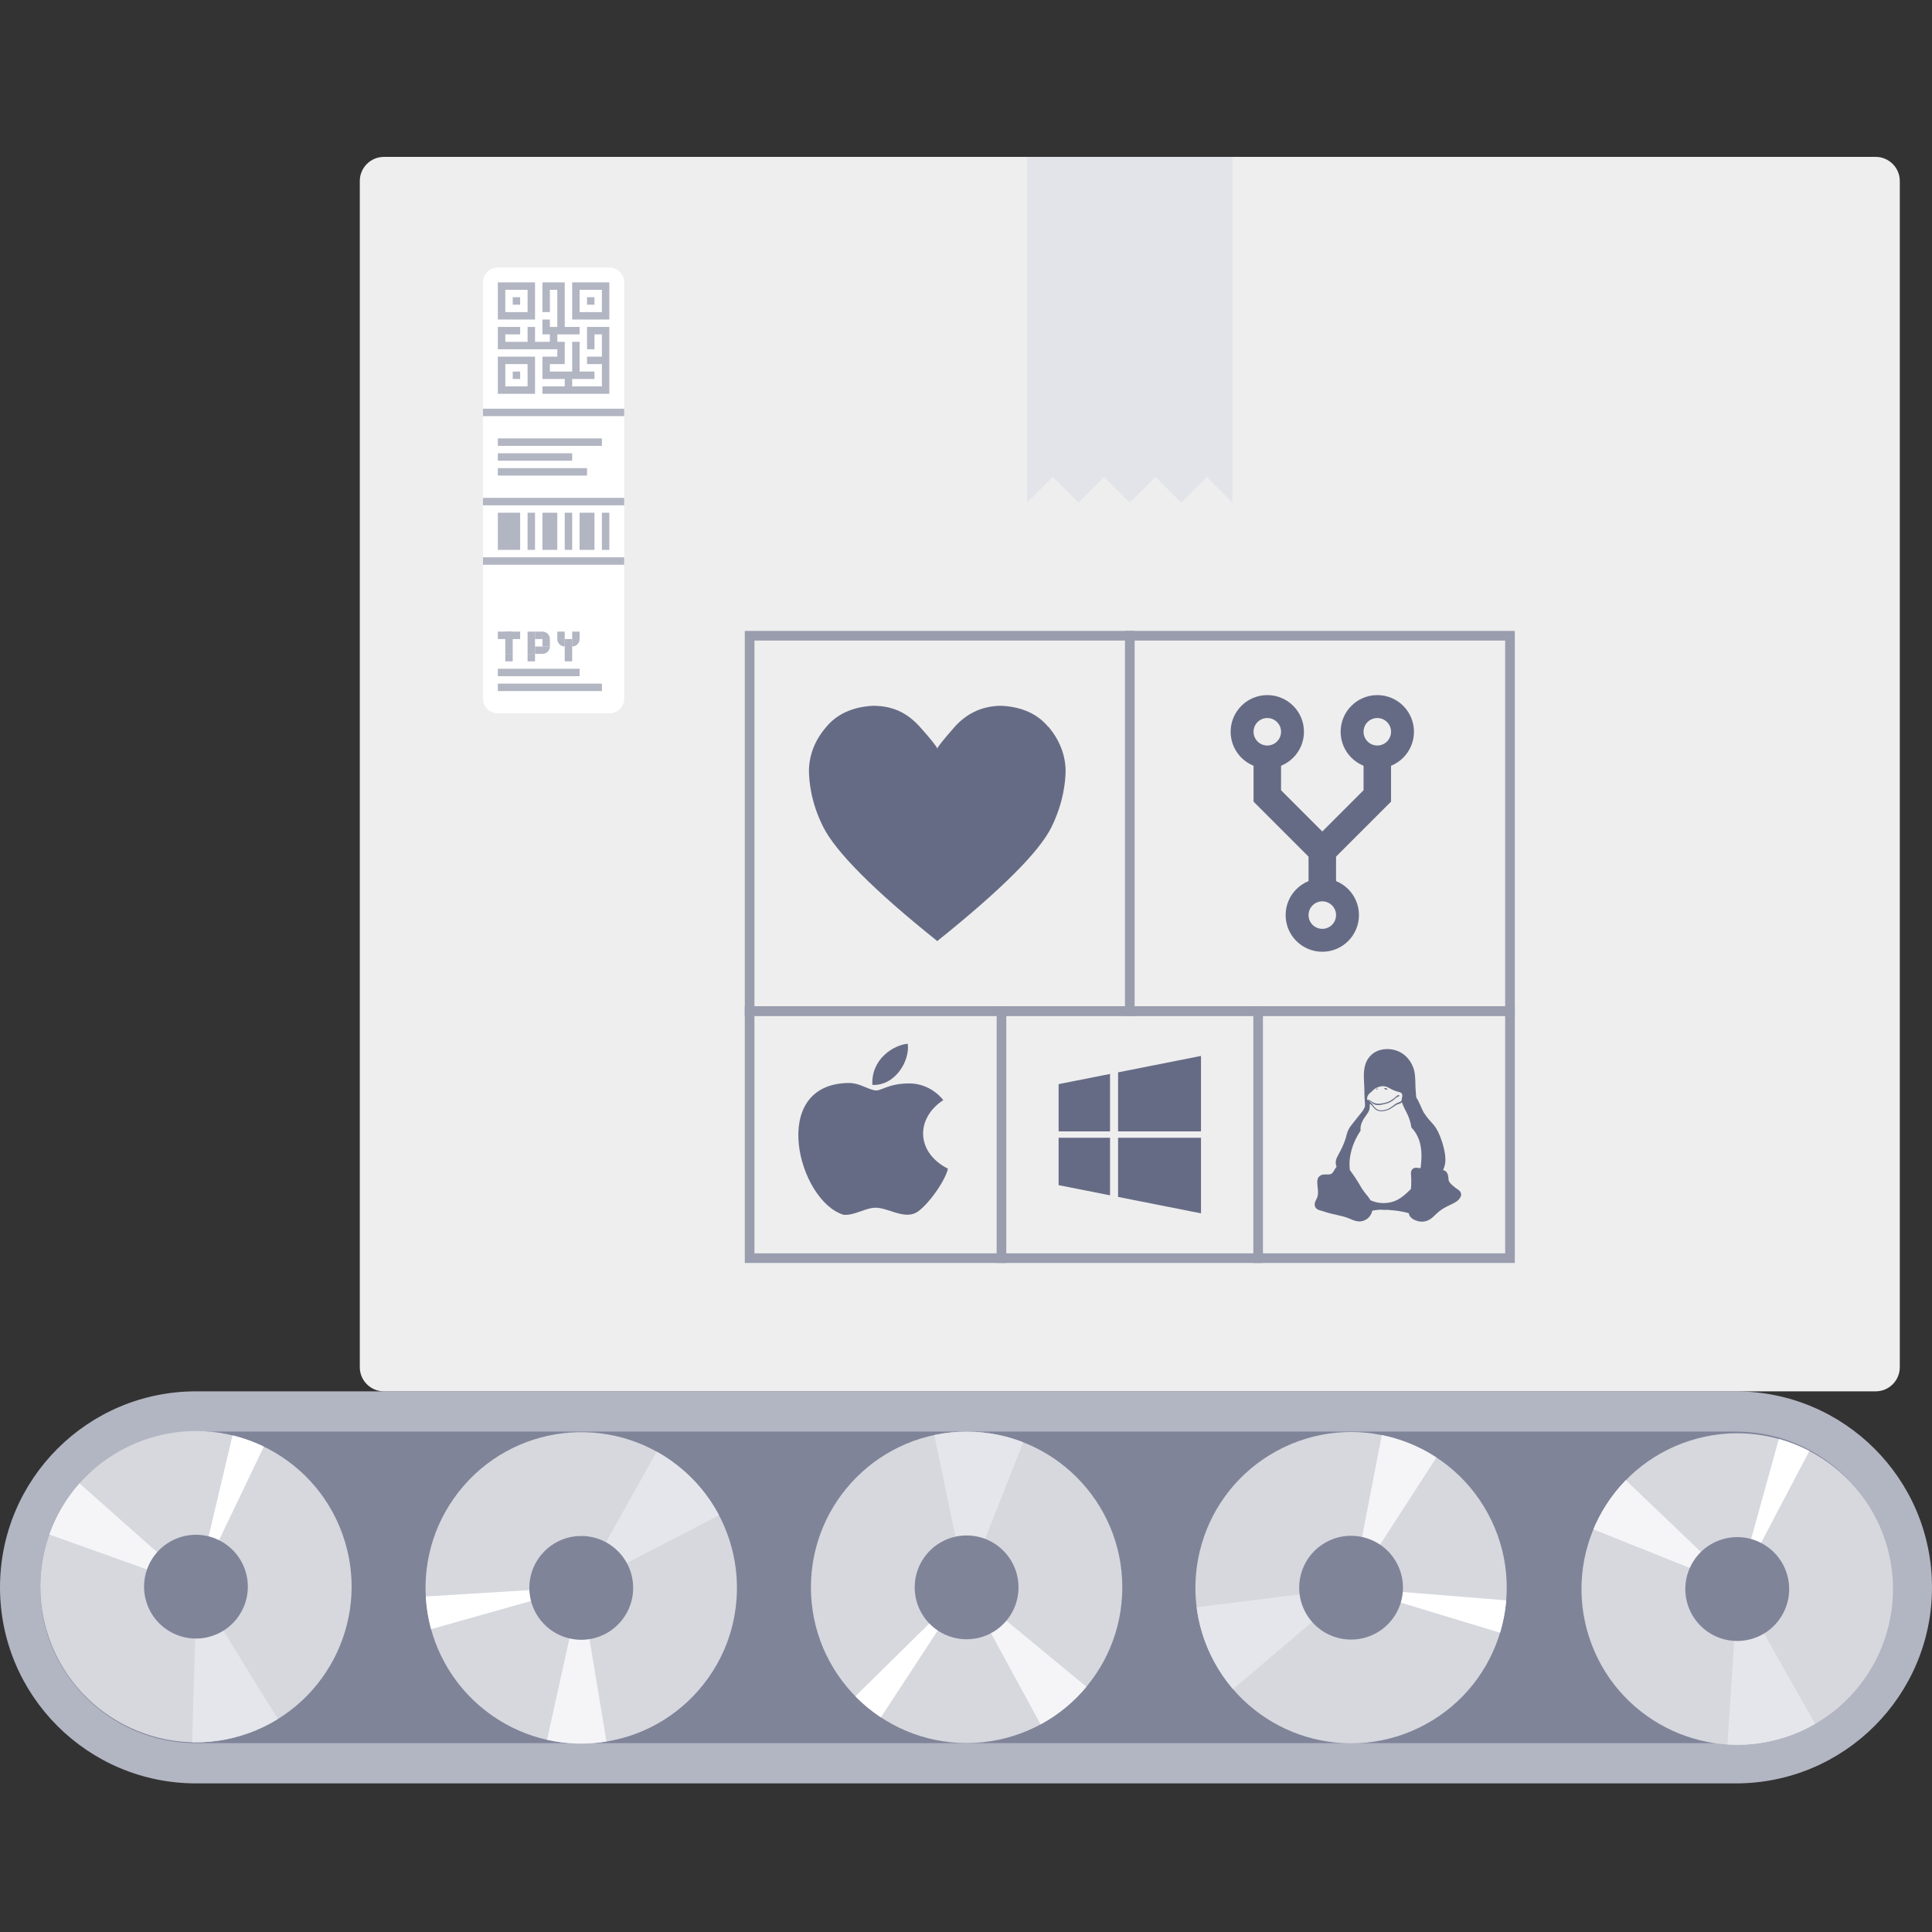 <svg xmlns="http://www.w3.org/2000/svg" xmlns:xlink="http://www.w3.org/1999/xlink" viewBox="0 0 260 260">
  <rect x="0" y="0" width="260" height="260" fill="#333333" stroke="none"/>
  <g>
  	<g>
  		<path fill="#F6F6F6" d="M256.65,212.412L256.65,212.412l-0.009-0.015C256.644,212.402,256.647,212.407,256.65,212.412z"/>
  	</g>
  	<g>
  		<path fill="#808499" d="M26.38,237.292c-13.053,0-23.672-10.619-23.672-23.672s10.619-23.673,23.672-23.673h207.24
  			c13.053,0,23.672,10.62,23.672,23.673s-10.619,23.672-23.672,23.672H26.38z"/>
  		<path fill="#B2B5C2" d="M233.62,192.656c11.559,0,20.964,9.404,20.964,20.964c0,11.559-9.404,20.964-20.964,20.964H26.38
  			c-11.559,0-20.964-9.404-20.964-20.964c0-11.559,9.404-20.964,20.964-20.964H233.62 M233.62,187.24H26.38
  			C11.811,187.24,0,199.05,0,213.62v0C0,228.189,11.811,240,26.38,240h207.24c14.569,0,26.38-11.811,26.38-26.38v0
  			C260,199.05,248.189,187.24,233.62,187.24L233.62,187.24z"/>
  	</g>
  	<path fill="#EEEEEE" d="M252.417,187.24H51.67c-1.795,0-3.25-1.455-3.25-3.25V24.363c0-1.795,1.455-3.25,3.25-3.25h200.746
  		c1.795,0,3.25,1.455,3.25,3.25V183.99C255.667,185.784,254.212,187.24,252.417,187.24z"/>
  	<g>
  		<path fill="#666B85" d="M170.548,93.543c-2.725,0-4.934,2.209-4.934,4.934c0,2.725,2.209,4.934,4.934,4.934
  			s4.934-2.209,4.934-4.934C175.482,95.752,173.273,93.543,170.548,93.543z M170.548,100.328c-1.022,0-1.85-0.828-1.85-1.85
  			c0-1.022,0.829-1.85,1.85-1.85s1.85,0.828,1.85,1.85C172.398,99.499,171.57,100.328,170.548,100.328z"/>
  		<path fill="#666B85" d="M177.949,118.215c-2.725,0-4.934,2.209-4.934,4.934c0,2.725,2.209,4.934,4.934,4.934
  			s4.934-2.209,4.934-4.934C182.884,120.424,180.674,118.215,177.949,118.215z M177.949,125c-1.022,0-1.85-0.828-1.85-1.85
  			c0-1.022,0.828-1.85,1.85-1.85s1.85,0.828,1.85,1.85C179.8,124.171,178.971,125,177.949,125z"/>
  		<path fill="#666B85" d="M185.351,93.543c-2.725,0-4.934,2.209-4.934,4.934c0,2.725,2.209,4.934,4.934,4.934
  			s4.934-2.209,4.934-4.934C190.285,95.752,188.076,93.543,185.351,93.543z M185.351,100.328c-1.022,0-1.85-0.828-1.85-1.85
  			c0-1.022,0.828-1.85,1.85-1.85s1.85,0.828,1.85,1.85C187.201,99.499,186.373,100.328,185.351,100.328z"/>
  		<polyline fill="none" stroke="#666B85" stroke-width="3.701" stroke-miterlimit="10" points="170.548,100.944 170.548,107.112
  			177.949,114.514 		"/>
  		<polyline fill="none" stroke="#666B85" stroke-width="3.701" stroke-miterlimit="10" points="185.351,100.944 185.351,107.112
  			177.949,114.514 		"/>

  			<line fill="none" stroke="#666B85" stroke-width="3.701" stroke-miterlimit="10" x1="177.949" y1="114.514" x2="177.949" y2="120.682"/>
  	</g>
  	<g>
  		<g id="Octicons_84_">
  			<g id="heart_67_">
  				<path id="Shape_84_" fill="#666B85" d="M141.105,97.86c-1.497-1.813-3.598-2.735-6.333-2.878c-2.792,0-4.865,1.209-6.333,2.878
  					c-1.468,1.669-2.245,2.648-2.303,2.878c-0.058-0.23-0.806-1.209-2.303-2.878c-1.497-1.669-3.368-2.878-6.333-2.878
  					c-2.735,0.144-4.865,1.094-6.333,2.878c-1.497,1.756-2.245,3.684-2.303,5.757c0,1.497,0.259,4.375,1.929,7.685
  					c1.669,3.31,6.736,8.463,15.342,15.342c8.578-6.879,13.73-12.003,15.371-15.342c1.641-3.339,1.9-6.246,1.9-7.685
  					c-0.058-2.072-0.806-4.001-2.303-5.814V97.86z"/>
  			</g>
  		</g>
  		<g>
  			<rect x="100.232" y="84.907" fill="none" width="51.812" height="51.812"/>
  		</g>
  	</g>
  	<g>
  		<rect x="152.043" y="84.907" fill="none" width="51.812" height="51.812"/>
  	</g>
  	<g>
  		<path fill="#999DAD" d="M202.56,86.203v49.221H101.527V86.203H202.56 M203.855,84.907H100.232v51.812h103.623V84.907
  			L203.855,84.907z"/>
  	</g>

  		<line fill="none" stroke="#999DAD" stroke-width="1.295" stroke-miterlimit="10" x1="152.043" y1="84.907" x2="152.043" y2="136.719"/>
  	<g>
  		<path fill-rule="evenodd" clip-rule="evenodd" fill="#666B85" d="M113.515,163.477c-6.075-1.831-10.195-17.582,0.671-17.735
  			c1.465-0.015,2.411,0.778,3.541,0.992c0.839,0.153,1.74-0.931,4.625-0.931c1.847,0,3.48,0.87,4.594,2.244
  			c-3.648,2.366-3.8,6.96,0.626,9.234c-0.427,1.831-2.992,5.266-4.335,5.937c-1.648,0.824-3.678-0.626-5.296-0.687
  			C116.491,162.485,115.041,163.614,113.515,163.477L113.515,163.477z"/>
  		<path fill-rule="evenodd" clip-rule="evenodd" fill="#666B85" d="M117.401,146.001c3.052,0.153,5.067-3.22,4.762-5.54
  			C120.256,140.629,117.218,142.521,117.401,146.001z"/>
  	</g>
  	<g>
  		<rect x="100.232" y="135.424" fill="none" width="34.541" height="34.541"/>
  	</g>
  	<g>
  		<g>
  			<polygon fill="#666B85" points="142.463,159.492 149.383,160.861 149.383,153.117 142.463,153.117 			"/>
  			<polygon fill="#666B85" points="142.463,152.254 149.383,152.254 149.383,144.526 142.463,145.896 			"/>
  			<polygon fill="#666B85" points="150.466,152.254 161.624,152.254 161.624,142.102 150.466,144.312 			"/>
  			<polygon fill="#666B85" points="150.466,161.077 161.624,163.287 161.624,153.117 150.466,153.117 			"/>
  		</g>
  	</g>
  	<g>
  		<rect x="134.773" y="135.424" fill="none" width="34.541" height="34.541"/>
  	</g>
  	<g>
  		<rect x="169.314" y="135.424" fill="none" width="34.541" height="34.541"/>
  	</g>
  	<g>
  		<path fill="#999DAD" d="M202.56,136.719v31.95H101.527v-31.95H202.56 M203.855,135.424H100.232v34.541h103.623V135.424
  			L203.855,135.424z"/>
  	</g>

  		<line fill="none" stroke="#999DAD" stroke-width="1.295" stroke-miterlimit="10" x1="134.773" y1="135.424" x2="134.773" y2="169.965"/>

  		<line fill="none" stroke="#999DAD" stroke-width="1.295" stroke-miterlimit="10" x1="169.314" y1="135.424" x2="169.314" y2="169.965"/>
  	<g>
  		<polygon fill="#E3E4E9" points="138.227,21.113 138.227,67.637 141.681,64.183 145.135,67.637 148.589,64.183 152.043,67.637
  			155.497,64.183 158.951,67.637 162.406,64.183 165.859,67.637 165.86,67.637 165.86,21.113 		"/>
  	</g>
  	<g>
  		<g>
  			<defs>
  				<circle id="SVGID_1_" cx="130.082" cy="213.62" r="20.952"/>
  			</defs>
  			<use xlink:href="#SVGID_1_"  overflow="visible" fill="#D6D8DE"/>
  			<clipPath id="SVGID_2_">
  				<use xlink:href="#SVGID_1_"  overflow="visible"/>
  			</clipPath>
  			<polygon clip-path="url(#SVGID_2_)" fill="#E5E6EB" points="139.106,190.521 130,213.616 130,213.616 124.851,188.896 			"/>
  			<polygon clip-path="url(#SVGID_2_)" fill="#FFFFFF" points="130,213.616 116.636,234.035 112.934,230.424 			"/>
  			<polygon clip-path="url(#SVGID_2_)" fill="#F5F5F7" points="130,213.616 147.511,228.077 140.92,233.674 			"/>
  		</g>
  		<circle fill="#808499" cx="130.082" cy="213.62" r="6.984"/>
  	</g>
  	<g>
  		<g>
  			<defs>

  					<ellipse id="SVGID_3_" transform="matrix(0.657 -0.754 0.754 0.657 -134.244 132.327)" cx="78.229" cy="213.62" rx="20.952" ry="20.952"/>
  			</defs>
  			<use xlink:href="#SVGID_3_"  overflow="visible" fill="#D6D8DE"/>
  			<clipPath id="SVGID_4_">
  				<use xlink:href="#SVGID_3_"  overflow="visible"/>
  			</clipPath>
  			<polygon clip-path="url(#SVGID_4_)" fill="#E5E6EB" points="100.204,202.127 78.17,213.564 78.17,213.564 90.521,191.54 			"/>
  			<polygon clip-path="url(#SVGID_4_)" fill="#FFFFFF" points="78.17,213.564 54.682,220.185 54.262,215.031 			"/>
  			<polygon clip-path="url(#SVGID_4_)" fill="#F5F5F7" points="78.17,213.564 81.879,235.968 73.233,235.861 			"/>
  		</g>

  			<ellipse transform="matrix(0.657 -0.754 0.754 0.657 -134.244 132.327)" fill="#808499" cx="78.229" cy="213.62" rx="6.984" ry="6.984"/>
  	</g>
  	<g>
  		<g>
  			<defs>

  					<ellipse id="SVGID_5_" transform="matrix(0.94 -0.34 0.34 0.94 -71.054 21.692)" cx="26.377" cy="213.62" rx="20.952" ry="20.952"/>
  			</defs>
  			<use xlink:href="#SVGID_5_"  overflow="visible" fill="#D6D8DE"/>
  			<clipPath id="SVGID_6_">
  				<use xlink:href="#SVGID_5_"  overflow="visible"/>
  			</clipPath>
  			<polygon clip-path="url(#SVGID_6_)" fill="#E5E6EB" points="25.742,238.411 26.454,213.595 26.454,213.595 39.701,235.093 			"/>
  			<polygon clip-path="url(#SVGID_6_)" fill="#FFFFFF" points="26.454,213.595 32.081,189.849 36.789,191.987 			"/>
  			<polygon clip-path="url(#SVGID_6_)" fill="#F5F5F7" points="26.454,213.595 5.071,205.95 9.365,198.445 			"/>
  		</g>
  		<g>

  				<ellipse transform="matrix(0.94 -0.34 0.34 0.94 -71.054 21.692)" fill="#808499" cx="26.377" cy="213.62" rx="6.984" ry="6.984"/>
  		</g>
  	</g>
  	<g>
  		<g>
  			<defs>

  					<ellipse id="SVGID_7_" transform="matrix(0.878 -0.478 0.478 0.878 -80.026 113.069)" cx="181.934" cy="213.62" rx="20.952" ry="20.952"/>
  			</defs>
  			<use xlink:href="#SVGID_7_"  overflow="visible" fill="#D6D8DE"/>
  			<clipPath id="SVGID_8_">
  				<use xlink:href="#SVGID_7_"  overflow="visible"/>
  			</clipPath>
  			<polygon clip-path="url(#SVGID_8_)" fill="#E5E6EB" points="157.333,216.745 181.97,213.693 181.97,213.693 162.725,230.041
  				"/>
  			<polygon clip-path="url(#SVGID_8_)" fill="#FFFFFF" points="181.97,213.693 206.294,215.661 204.894,220.639 			"/>
  			<polygon clip-path="url(#SVGID_8_)" fill="#F5F5F7" points="181.97,213.693 186.291,191.398 194.359,194.508 			"/>
  		</g>

  			<ellipse transform="matrix(0.878 -0.478 0.478 0.878 -80.026 113.069)" fill="#808499" cx="181.934" cy="213.62" rx="6.984" ry="6.984"/>
  	</g>
  	<g>
  		<g>
  			<defs>

  					<ellipse id="SVGID_9_" transform="matrix(0.953 -0.304 0.304 0.953 -53.948 81.338)" cx="233.786" cy="213.62" rx="20.952" ry="20.952"/>
  			</defs>
  			<use xlink:href="#SVGID_9_"  overflow="visible" fill="#D6D8DE"/>
  			<clipPath id="SVGID_10_">
  				<use xlink:href="#SVGID_9_"  overflow="visible"/>
  			</clipPath>
  			<polygon clip-path="url(#SVGID_10_)" fill="#E5E6EB" points="232.224,238.37 233.865,213.598 233.865,213.598 246.297,235.577
  							"/>
  			<polygon clip-path="url(#SVGID_10_)" fill="#FFFFFF" points="233.865,213.598 240.377,190.08 245.002,192.392 			"/>
  			<polygon clip-path="url(#SVGID_10_)" fill="#F5F5F7" points="233.865,213.598 212.783,205.157 217.356,197.819 			"/>
  		</g>

  			<ellipse transform="matrix(0.953 -0.304 0.304 0.953 -53.948 81.338)" fill="#808499" cx="233.786" cy="213.62" rx="6.984" ry="6.984"/>
  	</g>
  	<g>
  		<g>
  			<path fill="#666B85" d="M196.542,160.421c-0.055-0.095-0.133-0.182-0.238-0.264c-0.054-0.043-0.112-0.081-0.169-0.12
  				l-0.077-0.052c-0.163-0.109-0.313-0.234-0.464-0.36c-0.159-0.131-0.299-0.251-0.418-0.389c-0.126-0.151-0.204-0.302-0.234-0.449
  				c-0.014-0.071-0.017-0.144-0.02-0.217l-0.008-0.128c-0.014-0.169-0.05-0.324-0.104-0.458c-0.048-0.124-0.111-0.225-0.188-0.302
  				c-0.097-0.098-0.224-0.17-0.401-0.225c-0.009-0.003-0.018-0.002-0.028-0.005c0.129-0.236,0.218-0.496,0.268-0.761
  				c0.1-0.53,0.054-1.078-0.039-1.61c-0.126-0.725-0.339-1.434-0.609-2.118c-0.199-0.504-0.432-0.999-0.757-1.432
  				c-0.318-0.424-0.719-0.78-1.031-1.209c-0.151-0.207-0.29-0.424-0.443-0.629c-0.08-0.164-0.16-0.327-0.236-0.492
  				c-0.206-0.448-0.393-0.907-0.636-1.335c-0.035-0.061-0.081-0.114-0.118-0.174c-0.031-0.418-0.076-0.835-0.097-1.254
  				c-0.042-0.823,0.009-1.662-0.207-2.458c-0.105-0.388-0.273-0.758-0.489-1.097c-0.253-0.397-0.574-0.753-0.955-1.029
  				c-0.608-0.441-1.362-0.668-2.113-0.676c-0.554-0.006-1.115,0.106-1.603,0.369c-0.518,0.279-0.943,0.726-1.205,1.254
  				c-0.262,0.527-0.36,1.122-0.38,1.711c-0.019,0.578,0.034,1.155,0.055,1.733c0.022,0.601,0.01,1.203,0.06,1.802
  				c0.016,0.193,0.039,0.386,0.038,0.58c0,0.095-0.006,0.19-0.007,0.285c-0.003,0.009-0.005,0.018-0.008,0.026
  				c-0.075,0.187-0.17,0.364-0.274,0.537c-0.198,0.247-0.395,0.494-0.592,0.741c-0.221,0.277-0.441,0.555-0.664,0.831
  				c-0.273,0.339-0.553,0.68-0.73,1.077c-0.153,0.341-0.225,0.712-0.33,1.07c-0.119,0.408-0.28,0.802-0.461,1.185
  				c-0.167,0.354-0.352,0.701-0.536,1.046c-0.134,0.252-0.271,0.509-0.318,0.79c-0.037,0.222-0.015,0.452,0.041,0.67
  				c0.014,0.053,0.044,0.101,0.061,0.153c-0.019,0.02-0.043,0.025-0.062,0.047c-0.094,0.114-0.166,0.237-0.248,0.38
  				c-0.055,0.097-0.109,0.196-0.176,0.287c-0.071,0.095-0.146,0.166-0.224,0.211c-0.08,0.047-0.183,0.073-0.315,0.084
  				c-0.099,0.01-0.201,0.004-0.304,0.002l-0.088-0.003c-0.149,0-0.302-0.001-0.455,0.03c-0.186,0.04-0.345,0.12-0.459,0.23
  				c-0.126,0.122-0.214,0.292-0.253,0.492c-0.034,0.171-0.029,0.344-0.019,0.491c0.011,0.156,0.028,0.309,0.044,0.463
  				c0.019,0.173,0.038,0.348,0.048,0.522c0.018,0.369-0.018,0.654-0.115,0.894c-0.033,0.083-0.073,0.162-0.113,0.241
  				c-0.053,0.103-0.106,0.206-0.146,0.316c-0.045,0.128-0.069,0.244-0.072,0.36c-0.001,0.145,0.033,0.281,0.098,0.39
  				c0.08,0.139,0.216,0.252,0.388,0.328c0.116,0.052,0.239,0.085,0.406,0.128c0.167,0.046,0.332,0.098,0.496,0.152
  				c0.117,0.037,0.235,0.075,0.352,0.11c0.383,0.115,0.778,0.202,1.16,0.287c0.546,0.121,1.111,0.245,1.632,0.452
  				c0.094,0.037,0.188,0.076,0.281,0.116c0.358,0.151,0.727,0.308,1.134,0.324c0.021,0,0.043,0.001,0.065,0.001
  				c0.311,0,0.626-0.087,0.896-0.248c0.288-0.17,0.523-0.42,0.679-0.72c0.077-0.149,0.126-0.31,0.16-0.475
  				c0.32-0.064,0.642-0.12,0.967-0.128c0.073-0.002,0.145-0.01,0.218-0.014c0.255,0.03,0.511,0.042,0.768,0.032
  				c0.039-0.002,0.077-0.012,0.116-0.014c0.055,0.005,0.107,0.021,0.162,0.024c0.425,0.025,0.85,0.066,1.271,0.13
  				c0.37,0.056,0.738,0.129,1.102,0.217c0.101,0.024,0.202,0.049,0.303,0.075c0.03,0.132,0.068,0.268,0.147,0.394
  				c0.143,0.227,0.381,0.414,0.707,0.554c0.309,0.132,0.625,0.201,0.929,0.201c0.097,0,0.194-0.007,0.288-0.021
  				c0.323-0.048,0.647-0.183,0.938-0.391c0.203-0.145,0.381-0.317,0.552-0.485l0.157-0.149c0.275-0.261,0.542-0.474,0.816-0.651
  				c0.322-0.207,0.677-0.38,1.022-0.546c0.131-0.063,0.262-0.127,0.393-0.193c0.28-0.141,0.598-0.313,0.83-0.587
  				c0.106-0.124,0.19-0.264,0.252-0.418c0.003-0.01,0.006-0.019,0.008-0.029C196.655,160.761,196.629,160.575,196.542,160.421z"/>
  		</g>
  		<path fill="#EEEEEE" d="M191.2,156.993c-0.009,0.076-0.022,0.152-0.033,0.229c-0.034-0.005-0.07-0.014-0.104-0.019l-0.185-0.026
  			c-0.109-0.017-0.221-0.032-0.341-0.025c-0.167,0.007-0.314,0.061-0.424,0.157c-0.114,0.099-0.193,0.251-0.22,0.426
  			c-0.019,0.13-0.012,0.254-0.002,0.398c0.047,0.683,0.038,1.292-0.012,1.867c-0.06,0.059-0.117,0.121-0.177,0.18
  			c-0.492,0.476-1.002,0.947-1.606,1.269c-1.119,0.596-2.511,0.602-3.666,0.079c-0.074-0.132-0.156-0.266-0.264-0.41
  			c-0.097-0.129-0.199-0.253-0.302-0.378c-0.105-0.127-0.208-0.253-0.306-0.384c-0.216-0.289-0.403-0.609-0.584-0.919
  			c-0.066-0.111-0.13-0.221-0.197-0.331c-0.288-0.477-0.628-0.982-1.04-1.54c-0.024-0.033-0.05-0.062-0.075-0.094
  			c-0.057-0.474-0.066-0.954-0.02-1.429c0.082-0.836,0.314-1.654,0.653-2.422c0.224-0.507,0.494-0.994,0.806-1.452
  			c-0.03-0.289-0.002-0.584,0.081-0.863c0.137-0.46,0.419-0.861,0.698-1.252c0.161-0.226,0.325-0.457,0.399-0.725
  			c0.069-0.25,0.053-0.514,0.063-0.773c0-0.009,0.003-0.018,0.003-0.027c0.079,0.072,0.174,0.127,0.245,0.207
  			c0.047,0.053,0.091,0.108,0.135,0.162c0.131,0.161,0.268,0.326,0.446,0.444c0.168,0.111,0.377,0.18,0.601,0.199
  			c0.049,0.004,0.098,0.006,0.149,0.006c0.182,0,0.378-0.027,0.583-0.084c0.226-0.06,0.436-0.145,0.622-0.253
  			c0.133-0.075,0.258-0.166,0.381-0.253c0.215-0.153,0.417-0.298,0.656-0.375c0.029-0.01,0.058-0.017,0.088-0.025
  			c0.058-0.016,0.118-0.033,0.176-0.058c0.052-0.021,0.096-0.048,0.133-0.077c0.037-0.028,0.061-0.065,0.083-0.102
  			c0.077,0.162,0.138,0.331,0.207,0.496c0.17,0.404,0.394,0.783,0.577,1.182c0.254,0.552,0.429,1.141,0.517,1.742
  			c0.332,0.343,0.61,0.74,0.818,1.17C191.37,154.159,191.365,155.615,191.2,156.993z M188.716,147.518
  			c-0.014,0.113-0.049,0.223-0.064,0.336c-0.011,0.088-0.011,0.179-0.049,0.259c-0.04,0.083-0.118,0.141-0.201,0.18
  			c-0.083,0.039-0.172,0.062-0.258,0.094c-0.394,0.146-0.693,0.468-1.051,0.689c-0.188,0.116-0.393,0.204-0.605,0.266
  			c-0.229,0.067-0.469,0.106-0.706,0.082c-0.202-0.02-0.401-0.087-0.567-0.204c-0.235-0.165-0.391-0.417-0.568-0.645
  			c-0.131-0.169-0.279-0.33-0.461-0.444c-0.034-0.021-0.069-0.041-0.102-0.065c-0.033-0.024-0.063-0.052-0.083-0.086
  			c-0.01-0.016-0.016-0.035-0.021-0.053c-0.002-0.004-0.005-0.006-0.006-0.01c-0.005-0.014-0.007-0.03-0.007-0.045
  			c0-0.03,0.007-0.06,0.013-0.09c0.016-0.08,0.025-0.161,0.051-0.238c0.033-0.098,0.092-0.185,0.158-0.265
  			c0.114-0.14,0.249-0.263,0.399-0.364c0.246-0.29,0.571-0.512,0.931-0.637c0.323-0.112,0.682-0.145,1.009-0.046
  			c0.147,0.044,0.284,0.114,0.419,0.186c0.131,0.07,0.261,0.144,0.394,0.21c0.268,0.133,0.551,0.237,0.843,0.308
  			c0.095,0.023,0.191,0.042,0.28,0.082c0.065,0.029,0.128,0.07,0.164,0.132c0.006,0.011,0.006,0.024,0.01,0.036
  			c0.003,0.003,0.008,0.004,0.01,0.007c0.035,0.045,0.056,0.1,0.065,0.156C188.724,147.404,188.723,147.461,188.716,147.518z
  			 M186.27,146.504c0.018,0.058,0.11,0.048,0.164,0.076c0.047,0.024,0.085,0.077,0.138,0.079c0.051,0.001,0.13-0.018,0.137-0.068
  			c0.009-0.066-0.088-0.108-0.15-0.132c-0.05-0.02-0.11-0.033-0.166-0.03c-0.033,0.002-0.064,0.009-0.093,0.024
  			C186.283,146.462,186.264,146.485,186.27,146.504z M185.235,146.633c0.01,0.017,0.041,0.039,0.062,0.027
  			c0.032-0.018,0.058-0.08,0.093-0.105c0.023-0.016,0.018-0.076-0.009-0.085c0,0-0.018-0.003-0.027-0.002
  			C185.286,146.478,185.202,146.579,185.235,146.633z M188.324,147.393c-0.002,0-0.004,0-0.006-0.001
  			c-0.071-0.012-0.145-0.018-0.214,0.004c-0.045,0.014-0.085,0.041-0.122,0.071c-0.036,0.03-0.069,0.064-0.103,0.097
  			c-0.1,0.097-0.21,0.182-0.321,0.266c-0.245,0.183-0.502,0.356-0.787,0.468c-0.186,0.073-0.381,0.12-0.577,0.159
  			c-0.247,0.049-0.498,0.087-0.749,0.078c-0.251-0.01-0.505-0.07-0.718-0.204c-0.096-0.061-0.183-0.136-0.276-0.201
  			c-0.094-0.065-0.198-0.119-0.311-0.132c-0.02-0.002-0.04-0.004-0.059-0.007c0.001,0.008,0,0.015,0.002,0.023
  			c0.008,0.028,0.02,0.05,0.04,0.071c0.021,0.022,0.05,0.039,0.083,0.048c0.014,0.004,0.029,0.007,0.042,0.01l0.017,0.004
  			c0.066,0.016,0.134,0.056,0.208,0.124c0.03,0.025,0.057,0.053,0.085,0.08c0.04,0.039,0.08,0.078,0.124,0.114
  			c0.244,0.199,0.547,0.244,0.757,0.248c0.007,0.001,0.015,0.001,0.023,0.001c0.25,0,0.496-0.051,0.748-0.108
  			c0.18-0.04,0.388-0.089,0.587-0.162c0.295-0.108,0.567-0.271,0.808-0.481c0.029-0.025,0.057-0.051,0.086-0.076
  			c0.075-0.069,0.147-0.132,0.226-0.183c0.054-0.033,0.11-0.06,0.166-0.087c0.054-0.026,0.109-0.053,0.166-0.087
  			c0.011-0.006,0.022-0.014,0.032-0.022c0.014-0.012,0.03-0.029,0.038-0.048C188.328,147.439,188.324,147.416,188.324,147.393z"/>
  	</g>
  	<g>
  		<path fill="#FFFFFF" d="M82,96H67c-1.105,0-2-0.895-2-2V38c0-1.105,0.895-2,2-2h15c1.105,0,2,0.895,2,2v56
  			C84,95.105,83.105,96,82,96z"/>
  		<rect x="65" y="55" fill="#B2B5C2" width="19" height="1"/>
  		<rect x="67" y="59" fill="#B2B5C2" width="14" height="1"/>
  		<rect x="67" y="61" fill="#B2B5C2" width="10" height="1"/>
  		<rect x="67" y="63" fill="#B2B5C2" width="12" height="1"/>
  		<rect x="67" y="92" fill="#B2B5C2" width="14" height="1"/>
  		<rect x="67" y="90" fill="#B2B5C2" width="11" height="1"/>
  		<rect x="65" y="67" fill="#B2B5C2" width="19" height="1"/>
  		<rect x="65" y="75" fill="#B2B5C2" width="19" height="1"/>
  		<rect x="67" y="69" fill="#B2B5C2" width="3" height="5"/>
  		<rect x="71" y="69" fill="#B2B5C2" width="1" height="5"/>
  		<rect x="73" y="69" fill="#B2B5C2" width="2" height="5"/>
  		<rect x="76" y="69" fill="#B2B5C2" width="1" height="5"/>
  		<rect x="78" y="69" fill="#B2B5C2" width="2" height="5"/>
  		<rect x="81" y="69" fill="#B2B5C2" width="1" height="5"/>
  		<g>
  			<rect x="68" y="85" fill="#B2B5C2" width="1" height="3"/>
  			<rect x="67" y="85" fill="#B2B5C2" width="3" height="1"/>
  			<rect x="71" y="85" fill="#B2B5C2" width="1" height="3"/>
  			<rect x="72" y="85" fill="#B2B5C2" width="1" height="1"/>
  			<rect x="73" y="86" fill="#B2B5C2" width="1" height="1"/>
  			<path fill="#B2B5C2" d="M74,86h-1v-1l0,0C73.552,85,74,85.448,74,86L74,86z"/>
  			<path fill="#B2B5C2" d="M73,88v-1h1l0,0C74,87.552,73.552,88,73,88L73,88z"/>
  			<path fill="#B2B5C2" d="M75,86h1v1l0,0C75.448,87,75,86.552,75,86L75,86z"/>
  			<path fill="#B2B5C2" d="M77,87v-1h1l0,0C78,86.552,77.552,87,77,87L77,87z"/>
  			<rect x="72" y="87" fill="#B2B5C2" width="1" height="1"/>
  			<rect x="71" y="88" fill="#B2B5C2" width="1" height="1"/>
  			<rect x="68" y="88" fill="#B2B5C2" width="1" height="1"/>
  			<rect x="75" y="85" fill="#B2B5C2" width="1" height="1"/>
  			<rect x="77" y="85" fill="#B2B5C2" width="1" height="1"/>
  			<rect x="76" y="86" fill="#B2B5C2" width="1" height="3"/>
  		</g>
  		<path fill="#B2B5C2" d="M69,50h1v1h-1V50z M70,40h-1v1h1V40z M80,40h-1v1h1V40z M67,48h5v5h-5V48z M68,52h3v-3h-3V52z M82,38v5h-5
  			v-5H82z M81,39h-3v3h3V39z M72,43h-5v-5h5V43z M71,39h-3v3h3V39z M79,45v2h1v-2h1v2v1h-2v1h2v2v1h-1h-1h-2v-1h1h1h1v-1h-2v-3v-1
  			h-1v1v3h-3v-1h2v-1v-2h-1v-1h3v-1h-2v-1v-1v-1v-1v-1v-1h-3v1v3h1v-1v-2h1v1v1v1v1v1h-1v-1h-1v1v1h1v1h-2v-1v-1h-1v1v1h-2h-1v-1h2
  			v-1h-2h-1v3h1h1h5h1v1h-2v1v2h1h2v1h-3v1h3h1h3h2v-1v-1v-2v-1v-1v-2v-1h-3V45z"/>
  	</g>
  </g>
</svg>
